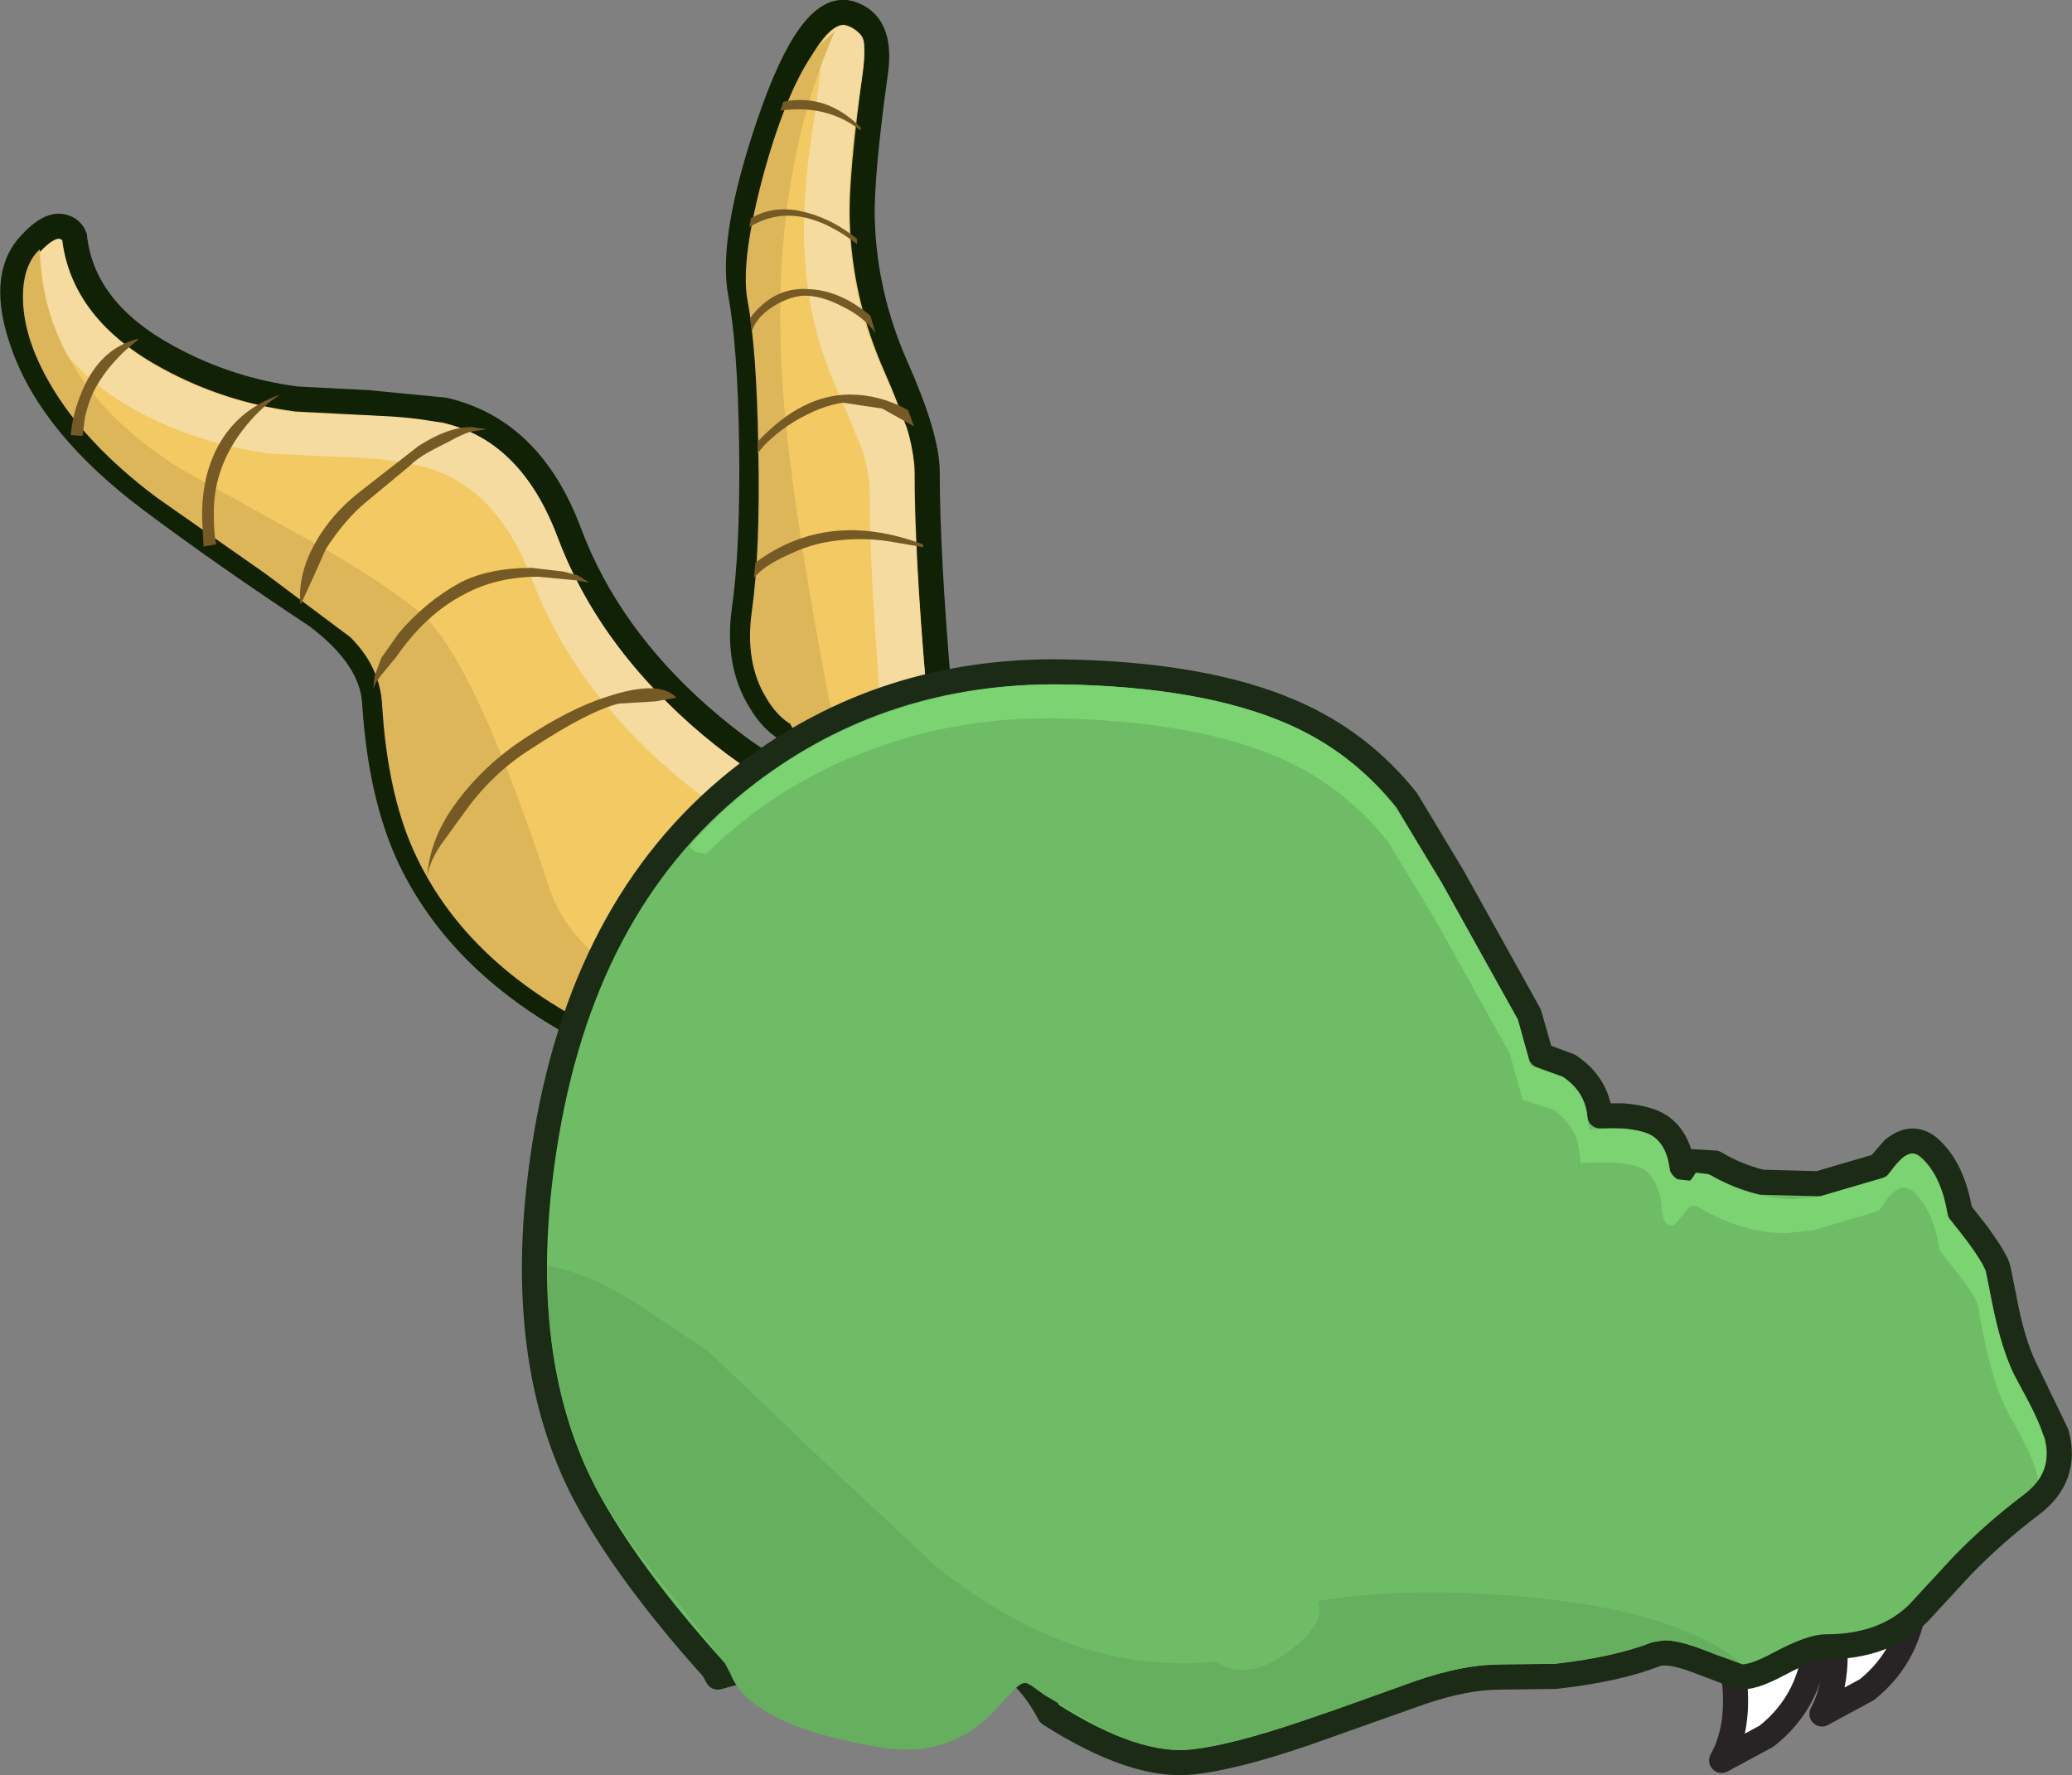 <?xml version="1.0" encoding="UTF-8" standalone="no"?>
<svg xmlns:ffdec="https://www.free-decompiler.com/flash" xmlns:xlink="http://www.w3.org/1999/xlink" ffdec:objectType="shape" height="120.35px" width="140.45px" xmlns="http://www.w3.org/2000/svg">
  <rect width="100%" height="100%" fill="#808080" stroke="none"/>
  <g transform="matrix(1.0, 0.0, 0.0, 1.0, 0.85, 0.85)">
    <path d="M116.25 110.75 L122.25 110.2 Q122.0 114.4 118.9 116.85 L115.85 118.5 Q117.0 116.45 116.75 113.4 L116.25 110.75" fill="#ffffff" fill-rule="evenodd" stroke="none"/>
    <path d="M116.25 110.75 L116.75 113.4 Q117.0 116.45 115.85 118.5 L118.9 116.85 Q122.0 114.4 122.25 110.2 L116.25 110.75 Z" fill="none" stroke="#282425" stroke-linecap="round" stroke-linejoin="round" stroke-width="1.7"/>
    <path d="M123.0 107.6 L129.0 107.05 Q128.75 111.25 125.7 113.7 L122.65 115.35 Q123.75 113.3 123.5 110.25 L123.0 107.6" fill="#ffffff" fill-rule="evenodd" stroke="none"/>
    <path d="M123.0 107.6 L123.5 110.25 Q123.75 113.3 122.65 115.35 L125.7 113.7 Q128.75 111.25 129.0 107.05 L123.0 107.6 Z" fill="none" stroke="#282425" stroke-linecap="round" stroke-linejoin="round" stroke-width="1.7"/>
    <path d="M59.9 24.05 Q62.0 28.8 62.0 31.15 62.0 36.65 62.8 46.0 L53.1 49.7 52.35 48.5 Q51.45 47.95 50.7 46.7 49.1 44.15 49.6 40.5 50.2 36.35 50.1 29.25 50.0 22.5 49.35 19.05 48.65 15.3 51.3 7.5 54.1 -0.7 56.75 0.05 58.95 0.7 58.5 4.0 57.5 11.2 57.6 14.1 57.75 19.2 59.9 24.05" fill="#f2c962" fill-rule="evenodd" stroke="none"/>
    <path d="M59.9 24.05 Q62.0 28.8 62.0 31.15 62.0 36.65 62.8 46.0 L53.1 49.7 52.35 48.5 Q51.45 47.95 50.7 46.7 49.1 44.15 49.6 40.5 50.2 36.35 50.1 29.25 50.0 22.5 49.35 19.05 48.65 15.3 51.3 7.5 54.1 -0.7 56.75 0.05 58.95 0.7 58.5 4.0 57.5 11.2 57.6 14.1 57.75 19.2 59.9 24.05 Z" fill="none" stroke="#102106" stroke-linecap="butt" stroke-linejoin="miter-clip" stroke-miterlimit="4.0" stroke-width="1.7"/>
    <path d="M54.4 6.8 L54.75 4.1 Q54.75 3.25 54.3 2.85 L55.05 1.8 Q55.85 0.85 56.35 0.85 57.55 1.2 57.7 1.95 57.85 2.7 57.45 5.25 56.6 10.45 56.7 14.1 56.8 17.65 57.7 20.75 58.2 22.55 59.45 25.25 L60.6 28.1 Q61.1 29.65 61.1 31.15 61.1 36.45 61.9 45.45 L58.8 46.6 Q58.1 37.5 58.1 32.65 58.1 31.2 57.6 29.65 L56.4 26.75 Q55.2 24.1 54.65 22.25 53.8 19.25 53.65 15.65 53.55 11.9 54.4 6.8" fill="#f5db9f" fill-rule="evenodd" stroke="none"/>
    <path d="M55.75 1.25 Q51.55 10.8 52.1 23.5 52.4 31.1 55.35 46.6 55.5 47.3 56.2 48.1 L53.3 49.2 52.75 48.3 52.7 48.2 52.6 48.15 Q51.75 47.6 51.05 46.4 49.65 44.05 50.1 40.7 50.7 36.45 50.55 29.55 50.45 22.8 49.8 19.4 49.35 16.7 50.95 10.8 52.65 4.7 54.7 2.2 L55.75 1.25" fill="#deb65a" fill-rule="evenodd" stroke="none"/>
    <path d="M61.7 36.05 L61.75 36.25 59.4 35.85 Q57.45 35.55 55.5 35.85 54.05 36.05 52.5 36.8 50.85 37.55 50.25 38.35 L50.35 37.3 Q55.25 33.65 61.7 36.05 M50.5 29.9 L50.5 29.1 Q53.5 25.9 56.75 25.9 58.8 25.9 60.7 26.95 L61.1 28.05 58.95 26.85 56.3 26.45 Q54.8 26.65 52.95 27.75 51.3 28.8 50.5 29.9 M53.9 18.75 Q56.05 18.8 58.15 20.55 L58.5 21.75 Q57.75 20.65 56.2 19.9 54.75 19.15 53.55 19.2 52.5 19.3 51.45 20.0 50.4 20.7 50.1 21.65 L50.0 20.7 Q51.6 18.6 53.9 18.75 M53.1 13.4 Q55.35 13.8 57.25 15.35 L57.25 15.7 Q53.15 12.55 49.95 14.55 L50.05 13.95 Q51.4 13.15 53.1 13.4 M57.5 7.8 L57.5 8.0 Q55.2 6.2 52.05 6.65 L52.25 6.05 Q55.15 5.45 57.5 7.8" fill="#765a25" fill-rule="evenodd" stroke="none"/>
    <path d="M24.1 26.45 L29.25 26.95 Q35.15 28.3 37.75 35.3 40.35 42.2 46.6 47.7 49.75 50.45 52.35 51.8 L39.15 69.15 Q30.4 64.65 26.9 57.25 24.95 53.05 24.55 46.85 24.4 43.75 20.6 40.9 14.4 36.8 9.45 33.1 2.7 28.05 0.75 22.55 -0.9 18.0 1.15 15.75 2.55 14.2 3.5 14.55 4.0 14.7 4.2 15.2 4.75 20.25 10.6 23.4 14.65 25.6 19.25 26.2 L24.1 26.45" fill="#f2c962" fill-rule="evenodd" stroke="none"/>
    <path d="M24.1 26.45 L19.25 26.2 Q14.65 25.6 10.6 23.4 4.75 20.25 4.2 15.2 4.0 14.7 3.5 14.55 2.55 14.2 1.15 15.75 -0.9 18.0 0.75 22.55 2.7 28.05 9.45 33.1 14.4 36.8 20.6 40.9 24.4 43.75 24.55 46.85 24.95 53.05 26.9 57.25 30.4 64.65 39.15 69.15 L52.35 51.8 Q49.75 50.45 46.6 47.7 40.35 42.2 37.75 35.3 35.15 28.3 29.25 26.95 L24.1 26.45 Z" fill="none" stroke="#102106" stroke-linecap="butt" stroke-linejoin="miter-clip" stroke-miterlimit="4.0" stroke-width="1.7"/>
    <path d="M23.25 27.3 Q28.5 27.35 30.95 28.4 34.9 30.15 36.95 35.6 39.25 41.7 44.35 46.75 47.5 49.9 51.05 52.05 L49.05 54.7 Q45.45 52.45 42.35 49.3 37.45 44.35 35.2 38.4 33.15 33.0 29.2 31.25 26.8 30.2 21.5 30.1 L17.4 29.9 Q12.05 29.15 7.8 26.65 2.25 23.35 1.6 18.3 L1.4 18.15 1.05 18.3 Q1.2 17.05 1.8 16.3 2.7 15.35 3.15 15.35 L3.35 15.45 Q4.0 20.55 9.55 23.85 13.8 26.35 19.15 27.1 L23.25 27.3" fill="#f5db9f" fill-rule="evenodd" stroke="none"/>
    <path d="M36.5 59.7 Q37.8 63.1 41.55 65.3 L39.05 68.6 Q30.5 64.15 27.2 56.85 25.4 52.85 25.05 46.9 24.9 44.35 22.9 42.35 L17.15 38.05 9.8 32.9 Q4.85 29.2 2.5 25.1 1.0 22.5 0.75 20.15 0.5 17.55 1.65 16.25 L1.85 16.05 Q2.05 25.0 11.25 30.85 L19.7 35.55 Q25.0 38.45 27.95 40.95 31.55 44.55 36.5 59.7" fill="#deb65a" fill-rule="evenodd" stroke="none"/>
    <path d="M3.95 28.65 Q4.05 27.25 4.7 25.7 5.95 22.7 8.6 22.1 L7.6 22.95 Q6.45 24.05 5.8 25.15 5.2 26.1 4.9 27.5 L4.75 28.7 3.95 28.65" fill="#765a25" fill-rule="evenodd" stroke="none"/>
    <path d="M13.65 34.3 Q13.65 35.35 13.8 36.05 L12.95 36.2 12.85 34.3 Q12.8 31.75 13.75 29.75 15.1 26.95 18.15 25.9 16.95 26.65 15.8 28.05 13.5 30.9 13.65 34.3" fill="#765a25" fill-rule="evenodd" stroke="none"/>
    <path d="M23.95 33.2 Q22.55 34.35 21.25 36.35 L20.4 38.25 19.55 40.1 19.5 40.05 Q19.35 38.0 20.55 35.9 21.6 34.05 23.4 32.6 L27.5 29.4 Q29.5 28.1 31.1 28.1 L32.15 28.25 31.15 28.4 Q30.65 28.5 29.65 29.05 28.65 29.55 28.2 29.8 27.4 30.25 26.9 30.75 L23.95 33.2" fill="#765a25" fill-rule="evenodd" stroke="none"/>
    <path d="M35.65 38.25 Q32.8 38.25 30.6 39.45 28.0 40.8 26.0 43.7 L25.05 44.85 Q24.6 45.4 24.45 45.85 L24.55 44.95 25.0 43.75 26.2 42.05 Q28.0 39.95 30.25 38.7 32.2 37.65 35.2 37.65 L37.35 37.9 38.3 38.15 39.1 38.65 38.25 38.5 35.65 38.25" fill="#765a25" fill-rule="evenodd" stroke="none"/>
    <path d="M43.6 46.7 L41.1 46.85 Q39.05 47.35 35.1 49.95 32.5 51.6 30.65 54.2 L29.05 56.4 Q28.15 57.75 28.1 58.75 28.2 56.45 29.6 54.25 31.55 51.3 34.65 49.25 37.75 47.2 40.25 46.4 43.85 45.2 45.0 46.45 L43.6 46.7" fill="#765a25" fill-rule="evenodd" stroke="none"/>
    <path d="M102.8 67.9 L103.6 70.7 105.5 71.4 Q107.4 72.65 107.6 74.8 L109.15 74.8 Q110.9 74.95 111.7 75.5 113.0 76.4 113.2 78.5 L113.7 77.9 115.4 78.0 Q116.8 78.85 118.55 79.3 L122.4 79.4 126.5 78.2 127.5 77.05 Q128.75 76.05 129.85 76.9 131.5 78.3 132.0 81.3 L133.25 82.9 Q134.5 84.65 134.6 85.2 L135.15 87.95 Q135.65 90.35 136.4 91.9 L138.55 96.35 Q139.35 99.3 136.8 101.2 134.35 103.05 132.2 105.25 L129.2 108.5 Q126.9 110.8 122.9 110.8 121.9 110.8 119.75 111.95 117.8 113.0 117.0 112.8 L114.1 111.7 Q112.2 111.0 111.4 111.3 108.7 112.35 104.6 112.8 L100.85 112.85 Q98.45 112.85 95.4 113.9 L87.5 116.7 Q82.8 118.3 80.0 118.6 76.1 119.05 70.3 115.35 68.15 111.25 64.75 111.25 56.1 110.5 47.8 112.85 L47.5 112.3 Q41.65 105.8 38.8 100.45 33.7 90.7 36.2 76.0 38.95 59.85 49.85 51.55 59.05 44.55 71.1 44.7 80.8 44.85 86.75 47.45 91.35 49.45 94.5 53.4 L97.6 58.55 102.8 67.9" fill="#6ebd66" fill-rule="evenodd" stroke="none"/>
    <path d="M102.8 67.9 L97.6 58.55 94.5 53.4 Q91.35 49.45 86.75 47.45 80.8 44.85 71.1 44.7 59.05 44.55 49.85 51.55 38.95 59.85 36.2 76.0 33.7 90.7 38.8 100.45 41.65 105.8 47.5 112.3 L47.8 112.85 Q56.1 110.5 64.75 111.25 68.15 111.25 70.3 115.35 76.1 119.05 80.0 118.6 82.8 118.3 87.5 116.7 L95.4 113.9 Q98.45 112.85 100.85 112.85 L104.6 112.8 Q108.7 112.35 111.4 111.3 112.2 111.0 114.1 111.7 L117.0 112.8 Q117.8 113.0 119.75 111.95 121.9 110.8 122.9 110.8 126.9 110.8 129.2 108.5 L132.2 105.25 Q134.35 103.05 136.8 101.2 139.35 99.3 138.55 96.35 L136.4 91.9 Q135.65 90.35 135.15 87.95 L134.6 85.2 Q134.5 84.65 133.25 82.9 L132.0 81.3 Q131.5 78.3 129.85 76.9 128.75 76.05 127.5 77.05 L126.5 78.2 122.4 79.4 118.55 79.3 Q116.8 78.85 115.4 78.0 L113.7 77.9 113.2 78.5 Q113.0 76.4 111.7 75.5 110.9 74.95 109.15 74.8 L107.6 74.8 Q107.4 72.65 105.5 71.4 L103.6 70.7 102.8 67.9 Z" fill="none" stroke="#1b2b16" stroke-linecap="round" stroke-linejoin="round" stroke-width="1.7"/>
    <path d="M108.3 75.65 Q110.4 75.65 111.2 76.2 112.1 76.85 112.3 78.35 112.4 78.8 112.85 79.1 L113.75 79.2 114.1 78.65 114.95 78.75 Q117.8 80.45 120.8 80.45 L122.6 80.25 126.85 79.0 127.1 78.9 127.25 78.65 Q128.15 77.35 128.8 77.35 129.0 77.35 129.25 77.6 130.7 78.75 131.15 81.45 L131.2 81.65 131.35 81.85 Q133.55 84.55 133.75 85.4 L133.9 86.1 Q134.65 90.25 135.65 92.3 L136.35 93.6 Q137.5 95.7 137.75 96.8 138.1 98.35 137.3 99.5 137.15 98.3 135.8 95.9 L135.1 94.6 Q134.1 92.55 133.35 88.4 L133.25 87.7 Q133.1 86.95 130.8 84.15 L130.65 83.95 130.6 83.75 Q130.15 81.05 128.75 79.85 L128.25 79.65 Q127.55 79.65 126.7 80.95 L126.55 81.2 126.3 81.3 122.1 82.55 120.25 82.75 Q117.25 82.75 114.4 81.05 113.8 80.65 113.45 81.25 L112.65 82.2 Q112.05 82.4 111.85 81.55 L111.7 80.25 Q111.3 78.95 110.7 78.5 109.85 77.95 107.75 77.95 L106.3 78.0 106.2 77.2 Q106.05 75.6 104.5 74.4 L102.8 73.85 102.35 73.7 101.5 70.6 96.35 61.35 93.25 56.25 Q90.3 52.5 86.05 50.6 80.2 48.0 70.55 47.85 L70.05 47.85 Q63.85 47.85 58.1 50.0 51.8 52.35 47.05 57.0 46.1 57.0 45.9 56.5 50.75 50.95 57.6 48.1 63.8 45.55 70.6 45.55 L71.1 45.55 Q80.75 45.7 86.6 48.3 90.85 50.2 93.8 53.95 L96.9 59.05 102.05 68.3 102.9 71.4 105.05 72.15 Q106.6 73.15 106.75 74.9 L106.85 75.75 108.3 75.65" fill="#7cd371" fill-rule="evenodd" stroke="none"/>
    <path d="M102.9 107.45 Q112.95 108.4 117.15 111.9 L115.5 111.35 Q113.1 110.35 112.0 110.35 L111.1 110.5 Q108.7 111.45 104.5 111.95 L101.2 111.95 Q98.5 111.95 95.15 113.1 L91.4 114.45 Q83.25 117.4 79.9 117.75 L79.25 117.8 Q76.7 117.8 73.15 115.95 L70.0 114.1 68.95 113.35 68.95 113.4 Q68.6 113.0 67.95 113.65 L66.25 115.45 Q63.3 118.3 59.05 117.65 50.05 116.2 48.65 112.6 L48.25 111.85 45.15 107.85 Q40.95 102.85 39.2 99.25 36.2 93.0 36.25 84.95 38.8 85.4 42.05 87.35 L47.15 90.75 54.85 98.1 62.5 105.25 Q71.8 112.8 81.55 111.8 83.7 113.2 86.45 111.15 89.15 109.15 88.45 107.7 94.7 106.65 102.9 107.45" fill="#65af5e" fill-rule="evenodd" stroke="none"/>
  </g>
</svg>
